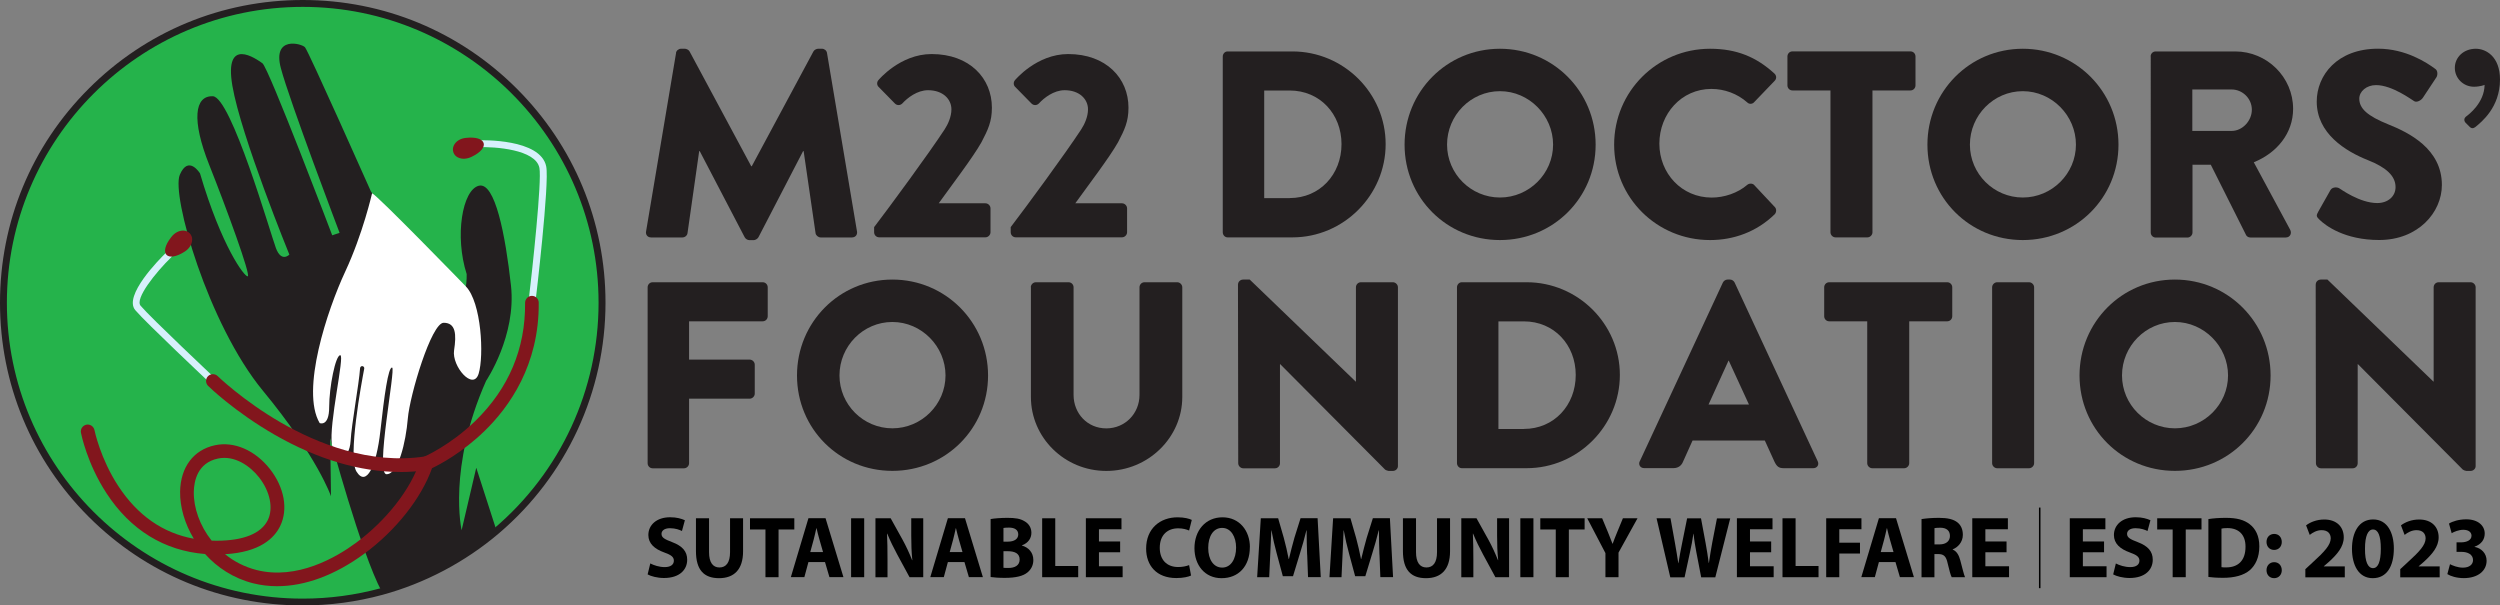 <?xml version="1.0" encoding="UTF-8"?>
<svg id="Layer_2" data-name="Layer 2" xmlns="http://www.w3.org/2000/svg" viewBox="0 0 410.73 99.47">
  <rect x="0" y="0" width="410.73" height="99.47" fill="#808080" stroke="none"/>
  <defs>
    <style>
      .cls-1 {
        fill: #fff;
      }

      .cls-2 {
        fill: #d7f0fc;
      }

      .cls-3 {
        fill: #82161d;
      }

      .cls-4 {
        fill: none;
        stroke: #000;
        stroke-miterlimit: 10;
        stroke-width: .25px;
      }

      .cls-5 {
        fill: #231f20;
      }

      .cls-6 {
        fill: #25b34b;
      }
    </style>
  </defs>
  <g id="Layer_2-2" data-name="Layer 2">
    <g>
      <g>
        <g>
          <path class="cls-6" d="M98.9,49.74c0,15-6.72,28.45-17.33,37.46-5.41,4.6-11.83,8.06-18.88,9.97-4.13,1.12-8.48,1.73-12.97,1.73C22.58,98.9,.56,76.89,.56,49.74S22.58,.56,49.74,.56s49.17,22.01,49.17,49.17h0Z"/>
          <path class="cls-5" d="M49.74,99.47c-13.29,0-25.77-5.17-35.17-14.57C5.17,75.51,0,63.02,0,49.74S5.17,23.96,14.57,14.57C23.96,5.17,36.45,0,49.74,0s25.77,5.17,35.17,14.57c9.4,9.4,14.57,21.88,14.57,35.17,0,14.61-6.39,28.42-17.52,37.89-5.53,4.7-12.13,8.19-19.1,10.09-4.25,1.16-8.66,1.75-13.12,1.75ZM49.74,1.13C22.93,1.13,1.13,22.93,1.13,49.74s21.8,48.61,48.61,48.61c4.35,0,8.66-.58,12.82-1.71,6.81-1.86,13.26-5.26,18.66-9.86,10.89-9.26,17.12-22.76,17.12-37.03C98.34,22.93,76.53,1.13,49.74,1.13Z"/>
        </g>
        <path class="cls-2" d="M87.38,50.3h-.07c-.31-.04-.53-.32-.49-.62,.65-5.43,2.22-19.98,1.8-22.1-.61-3.05-7.39-3.49-9.95-3.4-.31,.02-.57-.23-.58-.55,0-.31,.23-.57,.55-.58,.41-.02,10.18-.3,11.1,4.3,.55,2.73-1.69,21.66-1.79,22.46-.03,.29-.28,.5-.56,.5h0Z"/>
        <path class="cls-2" d="M34.97,63.16c-.14,0-.28-.05-.39-.16-.43-.41-10.58-9.96-12.35-12.04-2-2.36,3.91-8.34,5.12-9.51,.23-.22,.58-.21,.8,0,.22,.23,.21,.58,0,.8-2.61,2.54-6.02,6.84-5.05,7.98,1.72,2.03,12.16,11.85,12.27,11.95,.23,.21,.23,.57,.02,.8-.11,.12-.26,.18-.41,.18h0Z"/>
        <path class="cls-5" d="M78.26,76.89l3.32,10.3c-5.41,4.6-11.83,8.06-18.88,9.97-3.42-6.43-8.45-25.19-8.45-25.19l.13,9.56s-2.18-6.42-11.19-17.34c-9.01-10.92-15.07-32.13-13.65-35.47,1.42-3.34,3.32-.23,3.32-.23,3.52,11.97,7.35,17.1,7.85,16.9,.5-.2-3.42-10.96-6.34-18.31-2.92-7.35-2.41-11.37,.59-11.27,3.01,.1,9.47,22.54,10.37,24.95,.9,2.42,2.21,1.07,2.21,1.07,0,0-7.95-19.47-9.36-27.72s3.92-4.43,4.93-3.72c1.01,.7,11.47,28.27,11.47,28.27l1.21-.41s-8.25-21.73-9.65-27.06c-1.41-5.33,3.41-4.05,3.97-3.42,.57,.64,10.81,23.64,10.81,23.64,0,0,11.65,18.29,13.79,18.3,2.14,0,1.96-4.68,1.96-4.68-2-6.25-.71-13.8,1.98-14.51,2.69-.71,4.39,8.14,5.3,16.4,.91,8.26-4.09,15.65-4.09,15.65-6.35,14.33-4.02,24.54-4.02,24.54l2.4-10.24h0Z"/>
        <path class="cls-1" d="M76.55,47.07s-14.57-15.01-15.42-15.32c0,0-1.51,6.66-4.42,12.89s-7.35,19.52-4.19,24.87c0,0,1.56,.66,1.56-2.63s1.04-8.52,1.82-8.52-1.92,11.37-1.36,14.72c.56,3.35,2.88,2.46,3.06-.62,.17-2.96,1.36-9.16,1.56-11.99,.02-.19,.19-.34,.37-.32h0c.2,.02,.35,.21,.31,.41-.44,2.32-2.73,14.59-1.27,16.92,1.61,2.58,3.28-.86,3.92-6.66s1.29-10.53,1.93-10.43-2.85,17.53-.91,17.52c1.93,0,3.17-5.27,3.49-9.14,.32-3.87,3.88-15.74,5.89-15.74,2.01,0,2.11,1.92,1.71,4.53s3.15,6.74,4.04,3.82,.47-11.68-2.11-14.33h0Z"/>
        <path class="cls-3" d="M65.73,77.54c-6.57,0-13.62-2.09-20.67-6.15-6.52-3.76-10.7-7.82-10.87-7.99-.44-.44-.45-1.15-.02-1.59s1.15-.45,1.59-.02h0s4.18,4.06,10.47,7.68c5.74,3.3,14.5,6.93,23.66,5.51,.62-.09,1.19,.33,1.29,.94s-.33,1.19-.94,1.29c-1.47,.23-2.98,.34-4.51,.34h0Z"/>
        <path class="cls-3" d="M45.54,96.31c-1.36,0-2.68-.16-3.95-.48-3.24-.82-5.91-2.6-7.9-4.81-6.69-.53-12.26-3.95-16.19-9.98-3.2-4.9-4.16-9.74-4.2-9.94-.12-.61,.28-1.2,.89-1.33,.61-.12,1.2,.28,1.33,.89,.02,.09,.96,4.69,3.92,9.2,3.17,4.83,7.32,7.72,12.4,8.65-1.51-2.49-2.29-5.25-2.25-7.76,.08-4.01,2.21-6.85,5.73-7.6,3.15-.68,6.61,.83,9.03,3.91,2.37,3.03,3.02,6.62,1.68,9.37-.96,1.97-3.31,4.3-9.06,4.62,1.45,1.18,3.19,2.09,5.18,2.6,6.64,1.68,13.09-2.07,16.33-4.46,4.99-3.67,9.02-8.82,10.51-13.44l.16-.49,.48-.2s4.28-1.84,8.44-5.88c5.51-5.36,8.27-11.89,8.2-19.43,0-.62,.49-1.13,1.12-1.14h0c.62,0,1.12,.5,1.12,1.12,.09,10.21-4.81,17.12-8.94,21.12-3.67,3.55-7.31,5.46-8.59,6.07-1.74,4.92-5.97,10.28-11.17,14.08-4.76,3.49-9.69,5.31-14.26,5.31h.02Zm-10.79-7.49c.27,0,.52,.02,.8,.02,4.44,0,7.36-1.18,8.45-3.4,.94-1.93,.38-4.68-1.43-7-1.47-1.88-4.03-3.69-6.78-3.1-3.36,.72-3.91,3.72-3.95,5.44-.05,2.63,.98,5.58,2.92,8.03h0Z"/>
        <path class="cls-3" d="M31.57,39.34c0,.81-.5,1.52-1.18,1.97-2.91,1.89-4.41,.4-2.26-2.35,.5-.64,1.17-1.08,1.98-1.08s1.47,.66,1.47,1.47h0Z"/>
        <path class="cls-3" d="M74.56,23.89c.36-.73,1.12-1.14,1.93-1.23,3.45-.41,4.13,1.61,.98,3.11-.73,.35-1.53,.44-2.25,.09s-1.02-1.24-.66-1.96h0Z"/>
      </g>
      <g>
        <g>
          <path class="cls-5" d="M111.06,8.71c.04-.39,.44-.7,.79-.7h.7c.21,0,.61,.18,.74,.44l10.13,18.86h.09l10.13-18.86c.13-.26,.53-.44,.74-.44h.7c.35,0,.74,.3,.79,.7l4.93,29.33c.09,.57-.3,.97-.83,.97h-5.15c-.39,0-.79-.35-.83-.7l-1.96-13.48h-.09l-7.33,14.14c-.13,.26-.53,.48-.74,.48h-.79c-.26,0-.61-.21-.74-.48l-7.38-14.14h-.09l-1.92,13.48c-.04,.35-.39,.7-.83,.7h-5.15c-.53,0-.92-.39-.83-.97l4.93-29.33h-.03Z"/>
          <path class="cls-5" d="M143.62,37.3c2.54-3.32,8.99-12.09,11.56-16.02,.57-.87,1.13-2.1,1.13-3.32,0-1.66-1.39-3.14-3.84-3.14-1.79,0-3.4,1.27-4.23,2.18-.35,.35-.88,.35-1.22,0l-2.66-2.71c-.3-.26-.35-.79-.04-1.13,0,0,3.54-4.28,8.73-4.28,6.24,0,9.91,3.97,9.91,8.81,0,2.31-.65,3.63-1.71,5.67-1.39,2.49-4.97,7.16-7.03,10.04h7.68c.44,0,.83,.39,.83,.83v3.93c0,.44-.39,.83-.83,.83h-17.46c-.48,0-.83-.39-.83-.83v-.88h0Z"/>
          <path class="cls-5" d="M166.06,37.3c2.54-3.32,8.99-12.09,11.56-16.02,.57-.87,1.13-2.1,1.13-3.32,0-1.66-1.39-3.14-3.84-3.14-1.79,0-3.4,1.27-4.23,2.18-.35,.35-.88,.35-1.22,0l-2.66-2.71c-.3-.26-.35-.79-.04-1.13,0,0,3.54-4.28,8.73-4.28,6.24,0,9.91,3.97,9.91,8.81,0,2.31-.65,3.63-1.71,5.67-1.39,2.49-4.97,7.16-7.03,10.04h7.68c.44,0,.83,.39,.83,.83v3.93c0,.44-.39,.83-.83,.83h-17.46c-.48,0-.83-.39-.83-.83v-.88h0Z"/>
          <path class="cls-5" d="M200.89,9.28c0-.44,.35-.83,.79-.83h10.65c8.42,0,15.32,6.85,15.32,15.23s-6.89,15.32-15.32,15.32h-10.65c-.44,0-.79-.39-.79-.83V9.28h0Zm11,23.26c4.93,0,8.51-3.88,8.51-8.86s-3.58-8.81-8.51-8.81h-4.19v17.68s4.19,0,4.19,0Z"/>
          <path class="cls-5" d="M246.43,8.01c8.73,0,15.72,7.03,15.72,15.76s-6.98,15.67-15.72,15.67-15.67-6.94-15.67-15.67,6.94-15.76,15.67-15.76Zm0,24.44c4.8,0,8.73-3.93,8.73-8.69s-3.93-8.78-8.73-8.78-8.69,3.97-8.69,8.78,3.93,8.69,8.69,8.69Z"/>
          <path class="cls-5" d="M280.95,8.01c4.37,0,7.6,1.36,10.56,4.06,.39,.35,.39,.88,.04,1.22l-3.4,3.54c-.3,.3-.79,.3-1.09,0-1.62-1.44-3.75-2.22-5.89-2.22-4.93,0-8.55,4.1-8.55,8.99s3.67,8.86,8.6,8.86c2.05,0,4.28-.74,5.85-2.1,.3-.26,.88-.26,1.13,.04l3.4,3.63c.3,.3,.26,.88-.04,1.18-2.96,2.88-6.72,4.23-10.61,4.23-8.73,0-15.76-6.94-15.76-15.67s7.03-15.76,15.76-15.76Z"/>
          <path class="cls-5" d="M300.73,14.86h-6.24c-.48,0-.83-.39-.83-.83v-4.76c0-.44,.35-.83,.83-.83h19.38c.48,0,.83,.39,.83,.83v4.76c0,.44-.35,.83-.83,.83h-6.24v23.31c0,.44-.39,.83-.83,.83h-5.24c-.44,0-.83-.39-.83-.83V14.86h0Z"/>
          <path class="cls-5" d="M332.33,8.01c8.73,0,15.72,7.03,15.72,15.76s-6.98,15.67-15.72,15.67-15.67-6.94-15.67-15.67,6.94-15.76,15.67-15.76Zm0,24.44c4.8,0,8.73-3.93,8.73-8.69s-3.93-8.78-8.73-8.78-8.69,3.97-8.69,8.78,3.93,8.69,8.69,8.69Z"/>
          <path class="cls-5" d="M353.33,9.28c0-.44,.35-.83,.83-.83h13.06c5.24,0,9.52,4.23,9.52,9.43,0,4.02-2.66,7.24-6.46,8.78l5.98,11.09c.3,.57,0,1.27-.74,1.27h-5.8c-.35,0-.61-.21-.7-.39l-5.8-11.56h-3.01v11.13c0,.44-.39,.83-.83,.83h-5.2c-.48,0-.83-.39-.83-.83V9.28Zm13.31,12.23c1.78,0,3.32-1.66,3.32-3.49s-1.53-3.32-3.32-3.32h-6.46v6.81h6.46Z"/>
          <path class="cls-5" d="M380.83,34.85l2.05-3.63c.35-.57,1.18-.48,1.48-.26,.18,.09,3.32,2.4,6.2,2.4,1.75,0,3.01-1.09,3.01-2.62,0-1.83-1.53-3.23-4.49-4.41-3.75-1.48-8.46-4.41-8.46-9.64,0-4.32,3.36-8.69,10.08-8.69,4.54,0,8.03,2.31,9.34,3.28,.53,.3,.44,1.09,.26,1.39l-2.22,3.36c-.3,.48-1.09,.88-1.48,.57-.39-.21-3.58-2.62-6.24-2.62-1.57,0-2.75,1.04-2.75,2.22,0,1.62,1.31,2.84,4.76,4.23,3.4,1.36,8.81,4.02,8.81,9.96,0,4.49-3.88,9.04-10.31,9.04-5.67,0-8.81-2.36-9.82-3.36-.44-.44-.57-.61-.21-1.22h0Z"/>
          <path class="cls-5" d="M405.06,20.15c-.3-.35-.21-.74,.04-.96,.48-.35,3.05-2.27,3.1-5.24,0,0-.74,.3-1.75,.3-1.71,0-3.14-1.36-3.14-3.1s1.44-3.14,3.45-3.14c1.66,0,3.97,1.27,3.97,5.06,0,4.58-3.05,6.98-4.06,7.81-.3,.21-.61,.3-.97-.09l-.65-.65Z"/>
        </g>
        <g>
          <path class="cls-5" d="M106.4,47.2c0-.44,.35-.83,.83-.83h18.07c.48,0,.83,.39,.83,.83v4.76c0,.44-.35,.83-.83,.83h-12.09v6.29h9.96c.44,0,.83,.39,.83,.83v4.76c0,.44-.39,.83-.83,.83h-9.96v10.61c0,.44-.39,.83-.83,.83h-5.15c-.48,0-.83-.39-.83-.83v-28.9h0Z"/>
          <path class="cls-5" d="M146.61,45.93c8.73,0,15.72,7.03,15.72,15.76s-6.98,15.67-15.72,15.67-15.67-6.94-15.67-15.67,6.94-15.76,15.67-15.76Zm0,24.44c4.8,0,8.73-3.93,8.73-8.69s-3.93-8.78-8.73-8.78-8.69,3.97-8.69,8.78,3.93,8.69,8.69,8.69Z"/>
          <path class="cls-5" d="M169.35,47.2c0-.44,.39-.83,.83-.83h5.37c.48,0,.83,.39,.83,.83v17.68c0,3.05,2.27,5.5,5.37,5.5s5.46-2.45,5.46-5.5v-17.68c0-.44,.35-.83,.83-.83h5.37c.44,0,.83,.39,.83,.83v18.03c0,6.63-5.59,12.14-12.48,12.14s-12.39-5.5-12.39-12.14v-18.03h-.02Z"/>
          <path class="cls-5" d="M203.4,46.72c0-.44,.39-.79,.83-.79h1.09l17.41,16.76h.04v-15.49c0-.44,.35-.83,.83-.83h5.24c.44,0,.83,.39,.83,.83v29.38c0,.44-.39,.79-.83,.79h-.7c-.13,0-.48-.13-.57-.21l-17.24-17.33h-.04v16.28c0,.44-.35,.83-.83,.83h-5.2c-.44,0-.83-.39-.83-.83l-.04-29.38h0Z"/>
          <path class="cls-5" d="M239.37,47.2c0-.44,.35-.83,.79-.83h10.65c8.42,0,15.32,6.85,15.32,15.23s-6.89,15.32-15.32,15.32h-10.65c-.44,0-.79-.39-.79-.83v-28.9h0Zm11,23.27c4.93,0,8.51-3.88,8.51-8.86s-3.58-8.81-8.51-8.81h-4.19v17.68h4.19Z"/>
          <path class="cls-5" d="M269.4,75.79l13.66-29.38c.13-.26,.44-.48,.74-.48h.44c.3,0,.61,.21,.74,.48l13.66,29.38c.26,.57-.09,1.13-.74,1.13h-4.85c-.79,0-1.13-.26-1.53-1.09l-1.57-3.45h-11.88l-1.57,3.49c-.21,.53-.7,1.04-1.57,1.04h-4.8c-.65,0-1-.57-.74-1.13h0Zm17.94-9.33l-3.32-7.21h-.04l-3.28,7.21h6.63Z"/>
          <path class="cls-5" d="M306.77,52.79h-6.24c-.48,0-.83-.39-.83-.83v-4.76c0-.44,.35-.83,.83-.83h19.38c.48,0,.83,.39,.83,.83v4.76c0,.44-.35,.83-.83,.83h-6.24v23.31c0,.44-.39,.83-.83,.83h-5.24c-.44,0-.83-.39-.83-.83v-23.31h0Z"/>
          <path class="cls-5" d="M327.29,47.2c0-.44,.39-.83,.83-.83h5.24c.44,0,.83,.39,.83,.83v28.9c0,.44-.39,.83-.83,.83h-5.24c-.44,0-.83-.39-.83-.83,0,0,0-28.9,0-28.9Z"/>
          <path class="cls-5" d="M357.32,45.93c8.73,0,15.72,7.03,15.72,15.76s-6.98,15.67-15.72,15.67-15.67-6.94-15.67-15.67,6.94-15.76,15.67-15.76Zm0,24.44c4.8,0,8.73-3.93,8.73-8.69s-3.93-8.78-8.73-8.78-8.69,3.97-8.69,8.78,3.93,8.69,8.69,8.69Z"/>
          <path class="cls-5" d="M380.46,46.72c0-.44,.39-.79,.83-.79h1.09l17.41,16.76h.04v-15.49c0-.44,.35-.83,.83-.83h5.24c.44,0,.83,.39,.83,.83v29.38c0,.44-.39,.79-.83,.79h-.7c-.13,0-.48-.13-.57-.21l-17.24-17.33h-.04v16.28c0,.44-.35,.83-.83,.83h-5.2c-.44,0-.83-.39-.83-.83l-.04-29.38h0Z"/>
        </g>
        <g>
          <path d="M106.84,92.57c.58,.3,1.46,.6,2.37,.6,.98,0,1.5-.42,1.5-1.05s-.45-.95-1.59-1.36c-1.57-.56-2.6-1.45-2.6-2.86,0-1.65,1.35-2.92,3.58-2.92,1.07,0,1.85,.23,2.42,.49l-.48,1.77c-.38-.19-1.05-.46-1.98-.46s-1.38,.43-1.38,.93c0,.62,.53,.89,1.76,1.36,1.67,.63,2.46,1.52,2.46,2.89,0,1.62-1.22,3-3.82,3-1.08,0-2.15-.29-2.68-.59l.44-1.81Z"/>
          <path d="M116.49,85.15v5.57c0,1.67,.62,2.51,1.71,2.51s1.74-.8,1.74-2.51v-5.57h2.14v5.43c0,2.99-1.48,4.41-3.95,4.41s-3.79-1.35-3.79-4.44v-5.4h2.15Z"/>
          <path d="M125.76,86.99h-2.54v-1.84h7.28v1.84h-2.59v7.84h-2.15v-7.84Z"/>
          <path d="M132.82,92.34l-.67,2.48h-2.22l2.89-9.68h2.81l2.94,9.68h-2.3l-.73-2.48h-2.71Zm2.4-1.64l-.59-2.05c-.17-.57-.34-1.29-.48-1.87h-.03c-.14,.57-.28,1.31-.44,1.87l-.56,2.05h2.09Z"/>
          <path d="M141.98,85.15v9.68h-2.15v-9.68h2.15Z"/>
          <path d="M143.83,94.83v-9.68h2.5l1.97,3.55c.56,1.02,1.12,2.23,1.55,3.32h.04c-.14-1.28-.18-2.59-.18-4.04v-2.83h1.97v9.68h-2.25l-2.02-3.73c-.56-1.03-1.18-2.28-1.64-3.42h-.04c.06,1.29,.08,2.66,.08,4.24v2.92h-1.97Z"/>
          <path d="M155.73,92.34l-.67,2.48h-2.22l2.89-9.68h2.81l2.94,9.68h-2.3l-.73-2.48h-2.71Zm2.4-1.64l-.59-2.05c-.17-.57-.34-1.29-.48-1.87h-.03c-.14,.57-.28,1.31-.44,1.87l-.56,2.05h2.09Z"/>
          <path d="M162.74,85.28c.56-.11,1.7-.2,2.77-.2,1.31,0,2.11,.13,2.8,.55,.66,.36,1.14,1.02,1.14,1.9s-.49,1.67-1.56,2.07v.03c1.08,.3,1.88,1.13,1.88,2.38,0,.88-.39,1.57-.98,2.05-.69,.56-1.84,.88-3.72,.88-1.05,0-1.84-.07-2.32-.14v-9.51Zm2.12,3.71h.7c1.12,0,1.73-.47,1.73-1.19s-.55-1.12-1.52-1.12c-.46,0-.73,.03-.91,.06v2.25Zm0,4.29c.21,.03,.46,.03,.83,.03,.97,0,1.83-.37,1.83-1.39s-.86-1.36-1.93-1.36h-.73v2.73Z"/>
          <path d="M171.22,85.15h2.15v7.84h3.77v1.84h-5.92v-9.68Z"/>
          <path d="M184.03,90.73h-3.48v2.3h3.89v1.8h-6.04v-9.68h5.85v1.8h-3.7v2.01h3.48v1.78Z"/>
          <path d="M195.69,94.55c-.39,.2-1.28,.42-2.43,.42-3.27,0-4.96-2.08-4.96-4.84,0-3.3,2.3-5.14,5.17-5.14,1.11,0,1.95,.23,2.33,.43l-.44,1.74c-.44-.19-1.04-.36-1.8-.36-1.7,0-3.02,1.05-3.02,3.2,0,1.94,1.12,3.16,3.04,3.16,.65,0,1.36-.14,1.78-.32l.32,1.71Z"/>
          <path d="M205.34,89.89c0,3.17-1.88,5.1-4.65,5.1s-4.45-2.17-4.45-4.93c0-2.9,1.81-5.07,4.61-5.07s4.5,2.23,4.5,4.9Zm-6.84,.13c0,1.9,.87,3.23,2.3,3.23s2.28-1.41,2.28-3.29c0-1.74-.82-3.23-2.29-3.23s-2.29,1.41-2.29,3.29Z"/>
          <path d="M214.75,91.12c-.04-1.16-.08-2.57-.08-3.98h-.04c-.29,1.23-.69,2.61-1.05,3.75l-1.15,3.78h-1.67l-1.01-3.75c-.31-1.13-.63-2.51-.86-3.78h-.03c-.06,1.31-.1,2.8-.17,4.01l-.17,3.68h-1.98l.6-9.68h2.85l.93,3.23c.3,1.12,.59,2.33,.8,3.46h.04c.27-1.12,.59-2.4,.9-3.48l1.01-3.22h2.8l.52,9.68h-2.09l-.14-3.71Z"/>
          <path d="M226.63,91.12c-.04-1.16-.08-2.57-.08-3.98h-.04c-.3,1.23-.69,2.61-1.05,3.75l-1.15,3.78h-1.67l-1.01-3.75c-.31-1.13-.63-2.51-.86-3.78h-.03c-.06,1.31-.1,2.8-.17,4.01l-.17,3.68h-1.98l.6-9.68h2.85l.93,3.23c.29,1.12,.59,2.33,.8,3.46h.04c.27-1.12,.59-2.4,.9-3.48l1.01-3.22h2.8l.52,9.68h-2.09l-.14-3.71Z"/>
          <path d="M232.64,85.15v5.57c0,1.67,.62,2.51,1.71,2.51s1.74-.8,1.74-2.51v-5.57h2.14v5.43c0,2.99-1.48,4.41-3.95,4.41s-3.79-1.35-3.79-4.44v-5.4h2.15Z"/>
          <path d="M240.08,94.83v-9.68h2.5l1.97,3.55c.56,1.02,1.12,2.23,1.55,3.32h.04c-.14-1.28-.18-2.59-.18-4.04v-2.83h1.97v9.68h-2.25l-2.02-3.73c-.56-1.03-1.18-2.28-1.64-3.42h-.04c.06,1.29,.08,2.66,.08,4.24v2.92h-1.97Z"/>
          <path d="M251.93,85.15v9.68h-2.15v-9.68h2.15Z"/>
          <path d="M255.6,86.99h-2.54v-1.84h7.28v1.84h-2.59v7.84h-2.15v-7.84Z"/>
          <path d="M263.76,94.83v-3.96l-2.99-5.72h2.45l.97,2.33c.29,.7,.49,1.22,.73,1.85h.03c.21-.6,.44-1.16,.72-1.85l.96-2.33h2.4l-3.12,5.64v4.04h-2.14Z"/>
          <path d="M274.41,94.83l-2.25-9.68h2.29l.72,3.99c.21,1.15,.41,2.4,.56,3.38h.03c.15-1.05,.38-2.21,.62-3.4l.8-3.96h2.28l.76,4.08c.21,1.13,.37,2.17,.51,3.25h.03c.14-1.08,.35-2.21,.55-3.36l.77-3.96h2.18l-2.45,9.68h-2.32l-.8-4.16c-.18-.98-.34-1.88-.45-2.99h-.03c-.17,1.09-.32,2.01-.55,2.99l-.9,4.16h-2.35Z"/>
          <path d="M290.99,90.73h-3.48v2.3h3.89v1.8h-6.04v-9.68h5.85v1.8h-3.7v2.01h3.48v1.78Z"/>
          <path d="M292.85,85.15h2.15v7.84h3.77v1.84h-5.92v-9.68Z"/>
          <path d="M300.03,85.15h5.79v1.8h-3.64v2.21h3.4v1.78h-3.4v3.89h-2.15v-9.68Z"/>
          <path d="M308.69,92.34l-.67,2.48h-2.22l2.89-9.68h2.81l2.94,9.68h-2.3l-.73-2.48h-2.71Zm2.4-1.64l-.59-2.05c-.17-.57-.34-1.29-.48-1.87h-.03c-.14,.57-.28,1.31-.44,1.87l-.56,2.05h2.09Z"/>
          <path d="M315.7,85.28c.69-.11,1.71-.2,2.85-.2,1.41,0,2.39,.22,3.06,.76,.56,.46,.87,1.13,.87,2.03,0,1.23-.86,2.08-1.67,2.38v.04c.66,.27,1.03,.92,1.26,1.81,.29,1.09,.59,2.35,.77,2.73h-2.19c-.16-.27-.38-1.06-.66-2.25-.25-1.21-.66-1.54-1.53-1.55h-.65v3.81h-2.12v-9.55Zm2.12,4.16h.84c1.07,0,1.7-.55,1.7-1.39,0-.89-.59-1.34-1.57-1.35-.52,0-.82,.04-.97,.07v2.67Z"/>
          <path d="M329.66,90.73h-3.48v2.3h3.89v1.8h-6.04v-9.68h5.85v1.8h-3.7v2.01h3.48v1.78Z"/>
          <path d="M345.68,90.73h-3.48v2.3h3.89v1.8h-6.04v-9.68h5.85v1.8h-3.7v2.01h3.48v1.78Z"/>
          <path d="M347.61,92.57c.58,.3,1.46,.6,2.38,.6,.98,0,1.5-.42,1.5-1.05s-.45-.95-1.59-1.36c-1.57-.56-2.6-1.45-2.6-2.86,0-1.65,1.35-2.92,3.58-2.92,1.07,0,1.85,.23,2.42,.49l-.48,1.77c-.38-.19-1.05-.46-1.98-.46s-1.38,.43-1.38,.93c0,.62,.54,.89,1.76,1.36,1.67,.63,2.46,1.52,2.46,2.89,0,1.62-1.22,3-3.82,3-1.08,0-2.15-.29-2.68-.59l.44-1.81Z"/>
          <path d="M356.95,86.99h-2.54v-1.84h7.28v1.84h-2.59v7.84h-2.15v-7.84Z"/>
          <path d="M362.82,85.28c.79-.13,1.81-.2,2.89-.2,1.8,0,2.96,.33,3.88,1.03,.98,.75,1.6,1.94,1.6,3.65,0,1.85-.66,3.13-1.57,3.92-1,.85-2.52,1.25-4.37,1.25-1.11,0-1.9-.07-2.43-.14v-9.51Zm2.15,7.9c.18,.04,.48,.04,.75,.04,1.94,.01,3.2-1.08,3.2-3.39,.01-2.01-1.14-3.07-2.98-3.07-.48,0-.79,.04-.97,.09v6.33Z"/>
          <path d="M372.37,89.04c0-.78,.52-1.32,1.26-1.32s1.24,.53,1.25,1.32c0,.75-.51,1.31-1.26,1.31s-1.25-.56-1.25-1.31Zm0,4.64c0-.76,.52-1.32,1.26-1.32s1.24,.55,1.25,1.32c0,.75-.51,1.31-1.26,1.31s-1.25-.56-1.25-1.31Z"/>
          <path d="M378.75,94.83v-1.32l1.18-1.09c2-1.82,2.96-2.87,2.99-3.96,0-.76-.45-1.36-1.5-1.36-.79,0-1.47,.4-1.95,.78l-.6-1.57c.69-.53,1.76-.96,2.99-.96,2.07,0,3.2,1.24,3.2,2.93,0,1.57-1.11,2.81-2.43,4.02l-.84,.72v.03h3.44v1.8h-6.48Z"/>
          <path d="M393.29,90.12c0,2.89-1.14,4.87-3.47,4.87s-3.4-2.17-3.41-4.81c0-2.7,1.12-4.84,3.48-4.84s3.4,2.23,3.4,4.78Zm-4.74,.06c-.01,2.14,.49,3.16,1.32,3.16s1.28-1.06,1.28-3.19-.44-3.16-1.29-3.16c-.79,0-1.32,1.02-1.31,3.19Z"/>
          <path d="M394.34,94.83v-1.32l1.18-1.09c2-1.82,2.97-2.87,2.99-3.96,0-.76-.45-1.36-1.5-1.36-.79,0-1.48,.4-1.95,.78l-.6-1.57c.69-.53,1.76-.96,2.99-.96,2.07,0,3.2,1.24,3.2,2.93,0,1.57-1.11,2.81-2.43,4.02l-.84,.72v.03h3.44v1.8h-6.48Z"/>
          <path d="M402.51,92.69c.38,.2,1.25,.57,2.12,.57,1.11,0,1.67-.55,1.67-1.25,0-.92-.9-1.34-1.84-1.34h-.87v-1.57h.83c.72-.01,1.63-.29,1.63-1.08,0-.56-.45-.98-1.35-.98-.74,0-1.53,.33-1.91,.56l-.44-1.58c.55-.36,1.64-.7,2.83-.7,1.95,0,3.04,1.05,3.04,2.33,0,.99-.55,1.77-1.67,2.17v.03c1.1,.2,1.98,1.05,1.98,2.27,0,1.65-1.42,2.86-3.74,2.86-1.18,0-2.18-.32-2.71-.66l.44-1.64Z"/>
        </g>
        <line class="cls-4" x1="335.11" y1="83.39" x2="335.11" y2="96.63"/>
      </g>
    </g>
  </g>
</svg>